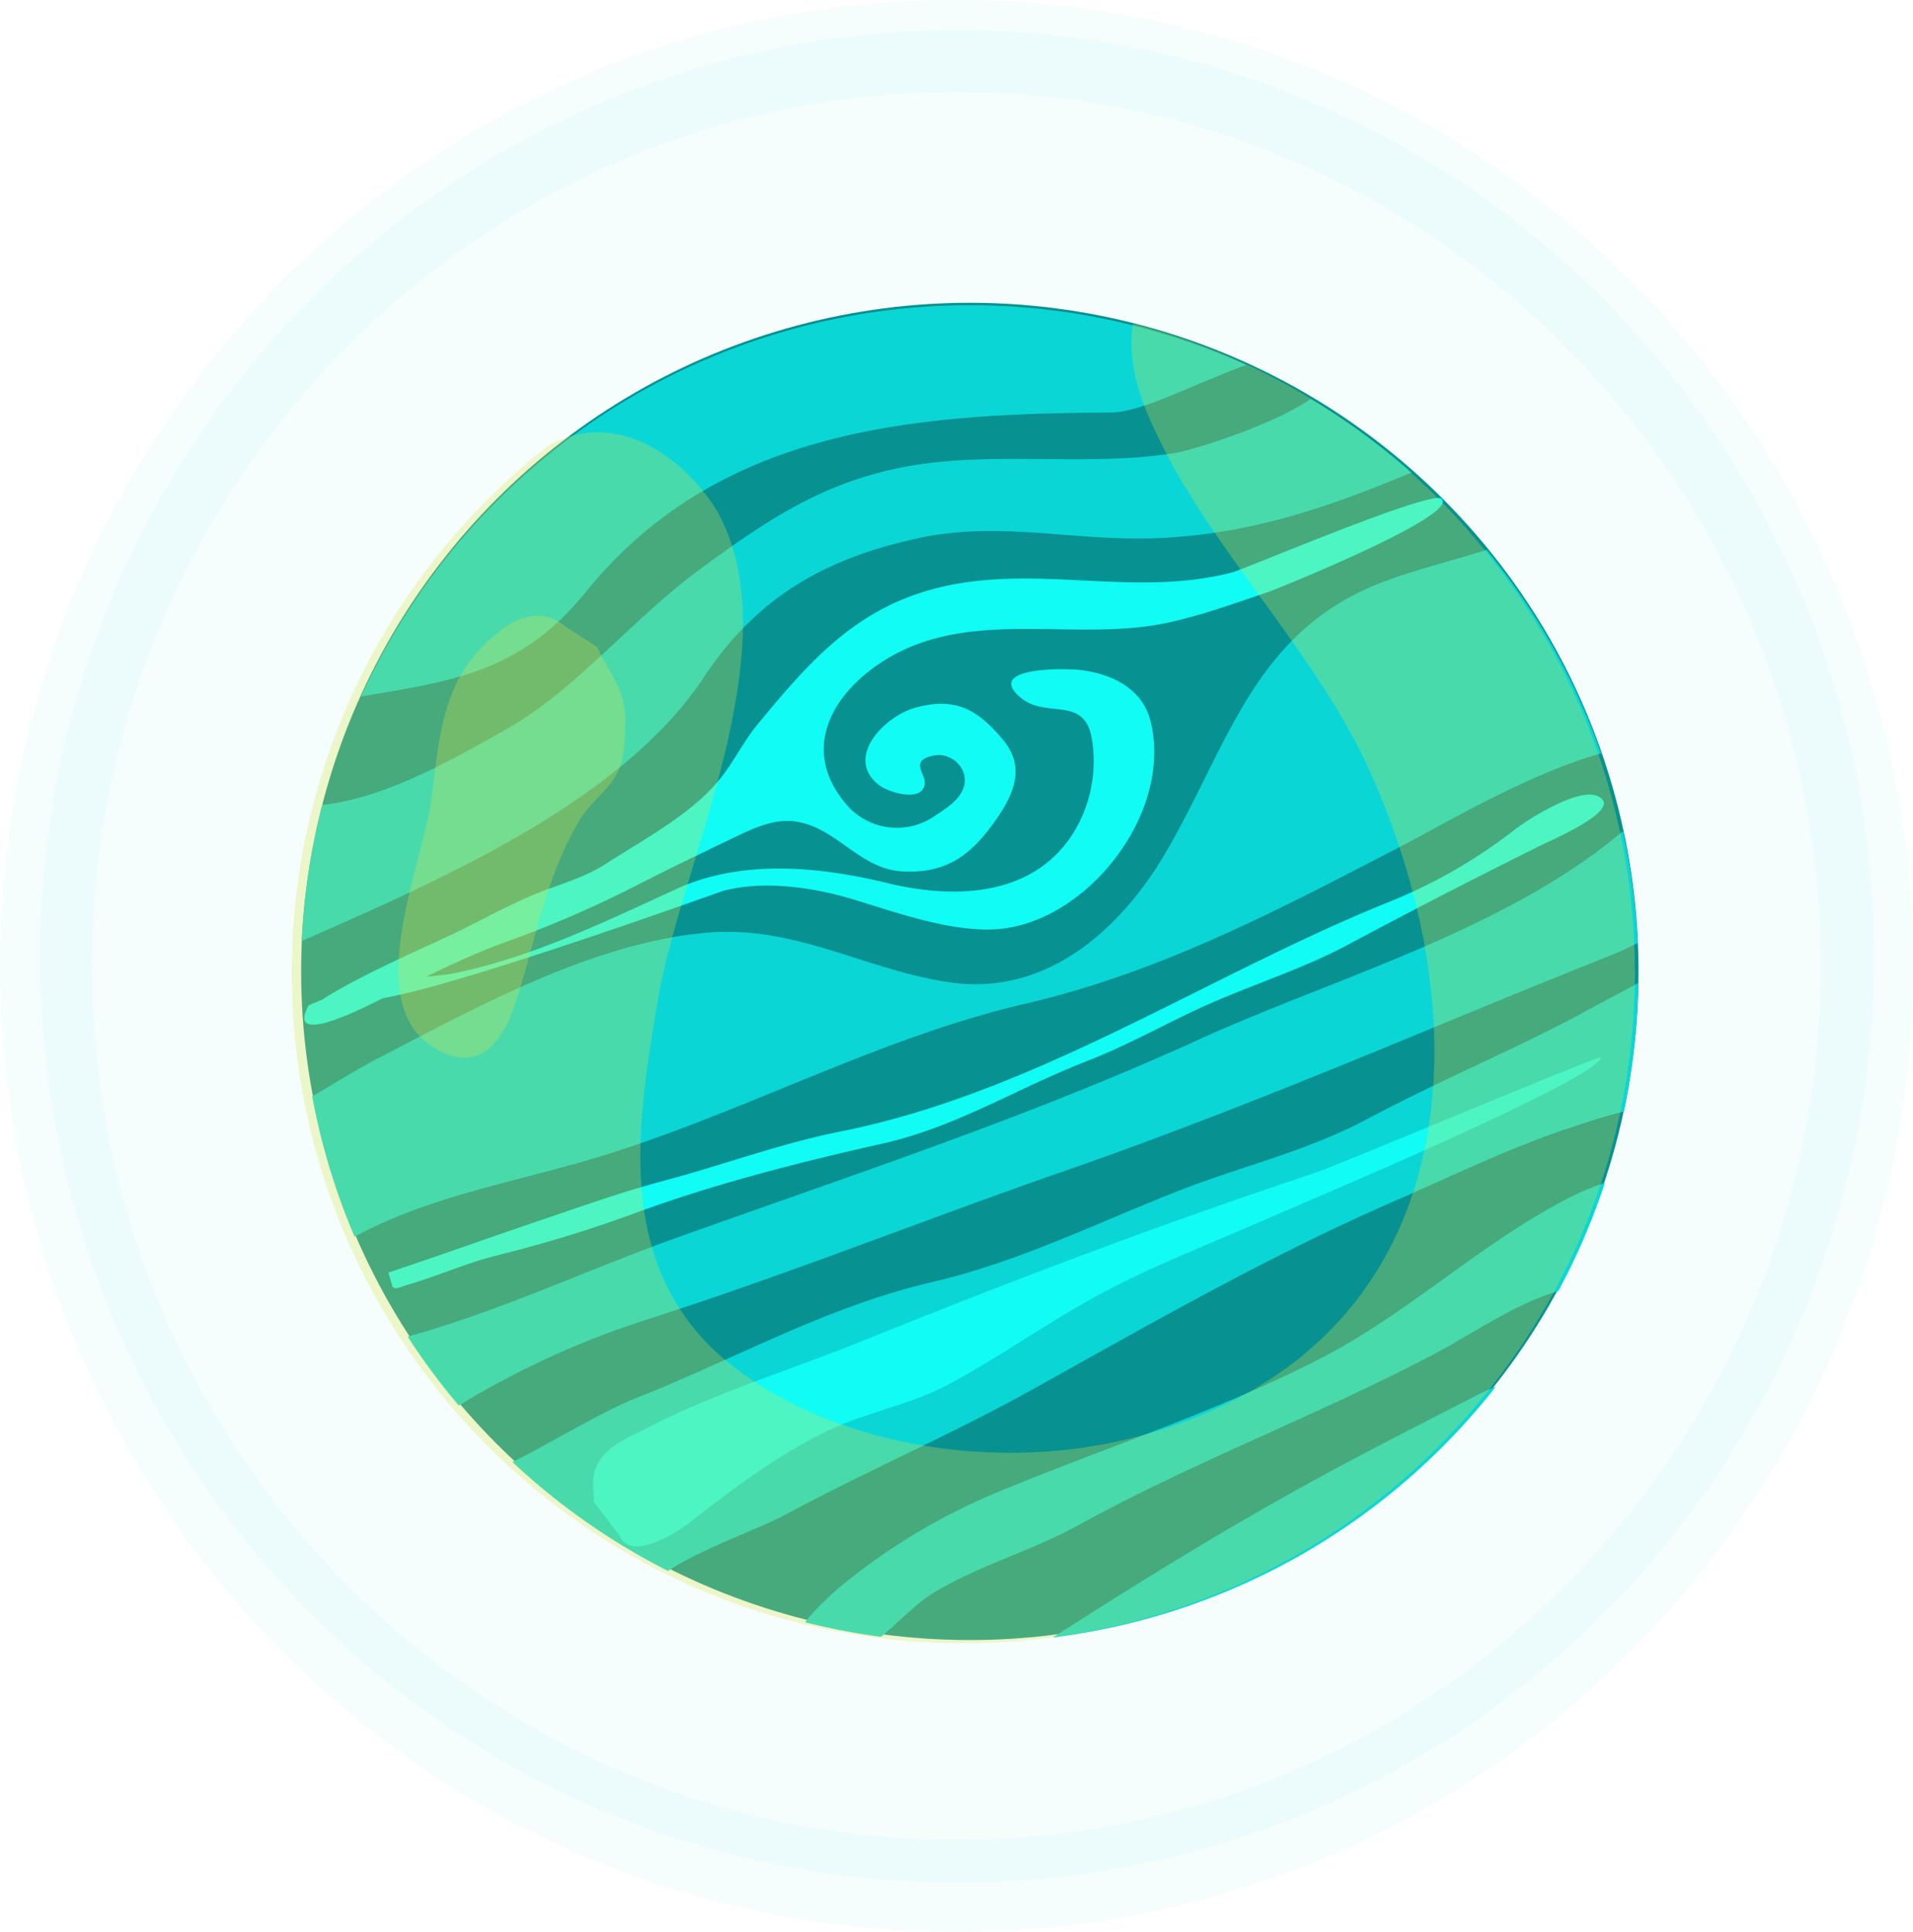 <svg xmlns="http://www.w3.org/2000/svg" viewBox="0 0 483.3 488.09"><g id="Layer_2" data-name="Layer 2"><g id="Layer_1-2" data-name="Layer 1"><ellipse cx="241.81" cy="241.64" rx="231.66" ry="234.08" style="fill:#9ce8e6;opacity:0.1"/><circle cx="245.02" cy="245.44" r="168.93" transform="translate(-101.79 245.14) rotate(-45)" style="fill:#079191"/><path d="M237.59,116.69c-25.37,2.5-41.12,12.64-61.21,27.48-16.88,12.47-31,30.29-48.75,40.25-12.1,6.8-29.95,17.22-46.17,18.94a168.15,168.15,0,0,0-5.25,34.41c35.07-15.45,80.81-35.25,101.58-66.61,13.37-20.19,30.4-30,54.13-35.17,20.47-4.45,39.22.74,59.84,0,23.87-.89,43.52-7.71,64.87-16.59a169.72,169.72,0,0,0-25.5-18.58c-9.74,6.68-30,13-34.59,13.69C277.54,117.52,256.76,114.79,237.59,116.69Z" style="fill:#0bd6d6"/><path d="M303.11,262.55c-43.39,19.81-87.85,34.3-132.53,50.31-22.06,7.91-44.68,18.56-67.59,24.85a166.88,166.88,0,0,0,12.92,17.41A219.55,219.55,0,0,1,164,333.21c35.59-11.41,69.72-25.14,105.16-37.43,32.34-11.23,64.38-24.3,96.05-37.42,13.92-5.76,27.82-11.44,41.8-17,2.1-.83,4.36-1.94,6.7-3.08A168.78,168.78,0,0,0,410,210C380.49,235.07,336.35,247.37,303.11,262.55Z" style="fill:#0bd6d6"/><path d="M334.17,342.93c-27,14-56.25,23.19-83.8,34.77a156.85,156.85,0,0,0-34.54,20.35c-3,2.28-8.9,7.2-12.43,11.82a166.14,166.14,0,0,0,19.18,3.68c4.63-3.86,8.94-8.44,13-10.94,11.38-7,24.87-10.65,36.86-17.26,29.28-16.13,60.32-27.66,90.1-43.35,9.41-5,20.46-12.72,31.14-15.78a167.27,167.27,0,0,0,11.77-27.35,59,59,0,0,0-6,2.29C376.3,312.07,357.16,331,334.17,342.93Z" style="fill:#0bd6d6"/><path d="M345.82,282.53c-16.25,8.68-32.72,12.18-49.48,18.89-20.07,8-39.6,17.57-60.7,22.47-26.7,6.19-49.73,19.38-75.1,29.41-8.23,3.25-19.6,10.27-31.07,16.1a169.48,169.48,0,0,0,39.29,27.51c8.27-5.55,22.78-10.49,30-14.39,20.42-11,41.71-20.13,61.92-31.37,30.27-16.85,60-33.92,91.71-47.73,14.77-6.43,29.39-13.61,44.72-18.62,2.64-.86,7.89-2.7,13.16-3.95a169.41,169.41,0,0,0,3.56-32.48c-4,2.23-7.91,4.2-10.8,5.8C384.42,264.46,364.63,272.48,345.82,282.53Z" style="fill:#0bd6d6"/><path d="M373.4,352.39c-14,7.17-28.1,14.3-42,21.94-22.66,12.42-44,25.67-65.4,39.39a168.67,168.67,0,0,0,111.89-63.36C376.32,351,374.83,351.66,373.4,352.39Z" style="fill:#0bd6d6"/><path d="M259.12,253.57c34.8-8.08,64.7-24.17,96.37-40.53,8-4.15,30.53-17.56,49-22.67a168.66,168.66,0,0,0-28.92-51.44c-10.84,3.44-22.31,6-31.38,10.32-28.12,13.38-34.63,40.38-49.63,66.06-11.59,19.84-30.41,36.43-54.66,32.88-21.65-3.18-39.16-14.71-62.1-12.47-28.73,2.81-57.17,18.68-82.43,31.74-4.33,2.23-10.1,5.79-16.5,9.56a168.43,168.43,0,0,0,10.71,35.44c17.95-9.75,39-13.57,58.5-19.21C185.68,282.32,220.94,262.44,259.12,253.57Z" style="fill:#0bd6d6"/><path d="M91.66,175.88c23.92-3.87,40.41-6.66,56.34-26.32,33.51-41.34,82.8-45.06,132.67-45.34,7.69,0,21.91-7.58,34.19-12A169.09,169.09,0,0,0,91.21,176Z" style="fill:#0bd6d6"/><path d="M364.15,126c-2.78-2.21-49.77,17.83-52.93,18.65-26,6.67-51.25-3-77.09,4.64C215.05,154.93,203.79,168,191.4,183c-3.76,4.54-6.28,10.1-10.24,14.69-7.31,8.47-18.66,14.46-28,20.5-5.91,3.83-12.28,5.28-18.63,8-7.84,3.32-15.36,7.68-23.14,11.23-9.54,4.37-22.07,10-29.94,15.12L78,254c-5.73,10.35,12.29,1.38,16.14-.52,11-5.4,22-11.26,33.61-15.48A279.06,279.06,0,0,0,160.26,224c8-4.12,16.25-8.09,24.36-12,5-2.38,10.6-5.25,16.28-4.45,10.48,1.47,16.16,12,27.09,12.62,10.51.57,16.75-3.61,22.66-11.7,5.26-7.19,8.78-14.29,2.79-21.5-6.41-7.71-12.12-11-22.3-8.13-7.82,2.22-17.95,12.7-9,19.56,2.08,1.58,9,3.91,11,1,2.25-3.23-4.36-6.84,2.51-8.47,4.17-1,8.37,2.48,8.08,6.56s-4.49,6.63-7.57,8.66A16.76,16.76,0,0,1,213.62,203c-14.36-17.14,2-34.6,19-40.56,19.52-6.84,41.76-.85,61.86-5,8.73-1.83,17.39-5,25.8-7.81C323.32,148.54,369.14,130,364.15,126Z" style="fill:#10fcf5"/><path d="M290.72,182.4c-2-8.34-9.58-12-17.27-13.06-4.33-.6-24.87-.82-15.59,6.93,6.71,5.59,16.5-1,18.11,11.19A34.58,34.58,0,0,1,270.82,211c-10.37,15.77-30.11,16.13-46.74,12.09-17.39-4.22-36.81-6-53.19,1.51-18.28,8.4-37,17.49-56.66,21.4-4,.8-21.59,1.57-23.18,5.42-3.25,7.85,91.2-26.19,91.2-26.19,10.22-2.94,23.14-1.11,33.76,2.14s24,8,35.27,7.43C274.17,233.63,296.37,205.76,290.72,182.4Z" style="fill:#10fcf5"/><path d="M403.45,201.07c-4.92-2-17.51,5.94-21.28,8.93A131.35,131.35,0,0,1,350,228.25c-45.73,18.59-88.55,47.82-137.47,57.59-15.16,3-29.82,8.5-44.74,12.47-10.84,2.88-21.28,6.63-31.86,10.21-12.62,4.29-25.19,8.8-37.8,13l1,3.52c.81,1,1.86.14,3.65-.37,8-2.3,15.4-5.73,23.56-7.67a337.17,337.17,0,0,0,35.77-11.1c20-7.24,40.83-12.47,61-17,18.58-4.2,33.94-14,51.39-20.77,9.5-3.67,18.36-8.6,27.71-13,12.63-5.93,26.44-10,38.7-16.63,15.57-8.36,31.34-16.42,47.35-24.41C391.27,212.52,411.16,204.28,403.45,201.07Z" style="fill:#10fcf5"/><path d="M332,296.41c-38.61,12.8-76.81,27.29-114.64,42.59-18.12,7.33-36.91,12.93-54.17,21.93-4.3,2.23-9.08,4-11.81,8.29-2.4,3.74-1.2,7.26-1.39,10.21l6.55,8.57c2.46,6.57,14.19-.53,17.52-3.17,10.68-8.46,22.77-17.47,35.23-23.43,9.84-4.7,20.83-6.49,30.47-11.67,11.95-6.43,23.26-14.41,35.14-21.1,15.19-8.56,31.68-14.65,47.58-21.73,4.3-1.91,82.41-34.65,81.95-39.83C398.4,268.91,338.21,294.36,332,296.41Z" style="fill:#10fcf5"/><path d="M243.38,415.16c93.69,0,169.64-75.85,169.64-169.42,0-78.77-53.84-145-126.77-163.95-1,6.32-.07,13.85,3.59,22.6,13.63,32.53,42.09,58.76,56.43,90.89,30.05,67.38,22.24,146.37-59.28,167.78-33,8.68-73.63,3.28-100.7-17-31.17-23.37-25.93-59.71-20-93.87,5.85-34,33.29-87.86,15.47-122-4.72-9.06-22.77-28.8-43.17-17.64A169,169,0,0,0,73.73,245.74C73.73,339.31,149.68,415.16,243.38,415.16Z" style="fill:#dae54c;opacity:0.3"/><path d="M150.81,163.45l-8.07-5.22c-7.65-6.38-16.2,0-21.85,6.17-9.71,10.64-10.17,24.88-12,38.14-2.27,16.63-19,53.5,3,63.4,11.14,5,16.26-5.43,19-14.49,4.49-14.85,7.61-31.39,15.79-44.66,2.61-4.23,7-7.1,9.27-11.51,1.91-3.71,1.83-8.27,2-12.35C158.33,174.48,154.21,170.62,150.81,163.45Z" style="fill:#dae54c;opacity:0.3"/><g style="opacity:0.1"><path d="M241.65,488.09c-64.57,0-125.27-25.4-170.92-71.52a245.78,245.78,0,0,1,0-345C116.38,25.4,177.08,0,241.65,0S366.92,25.4,412.56,71.52a245.75,245.75,0,0,1,0,345.05C366.92,462.69,306.22,488.09,241.65,488.09Zm0-464.83c-120.42,0-218.39,99.05-218.39,220.79s98,220.78,218.39,220.78S460,365.79,460,244.05,362.07,23.26,241.65,23.26Z" style="fill:#9ce8e6"/></g></g></g></svg>